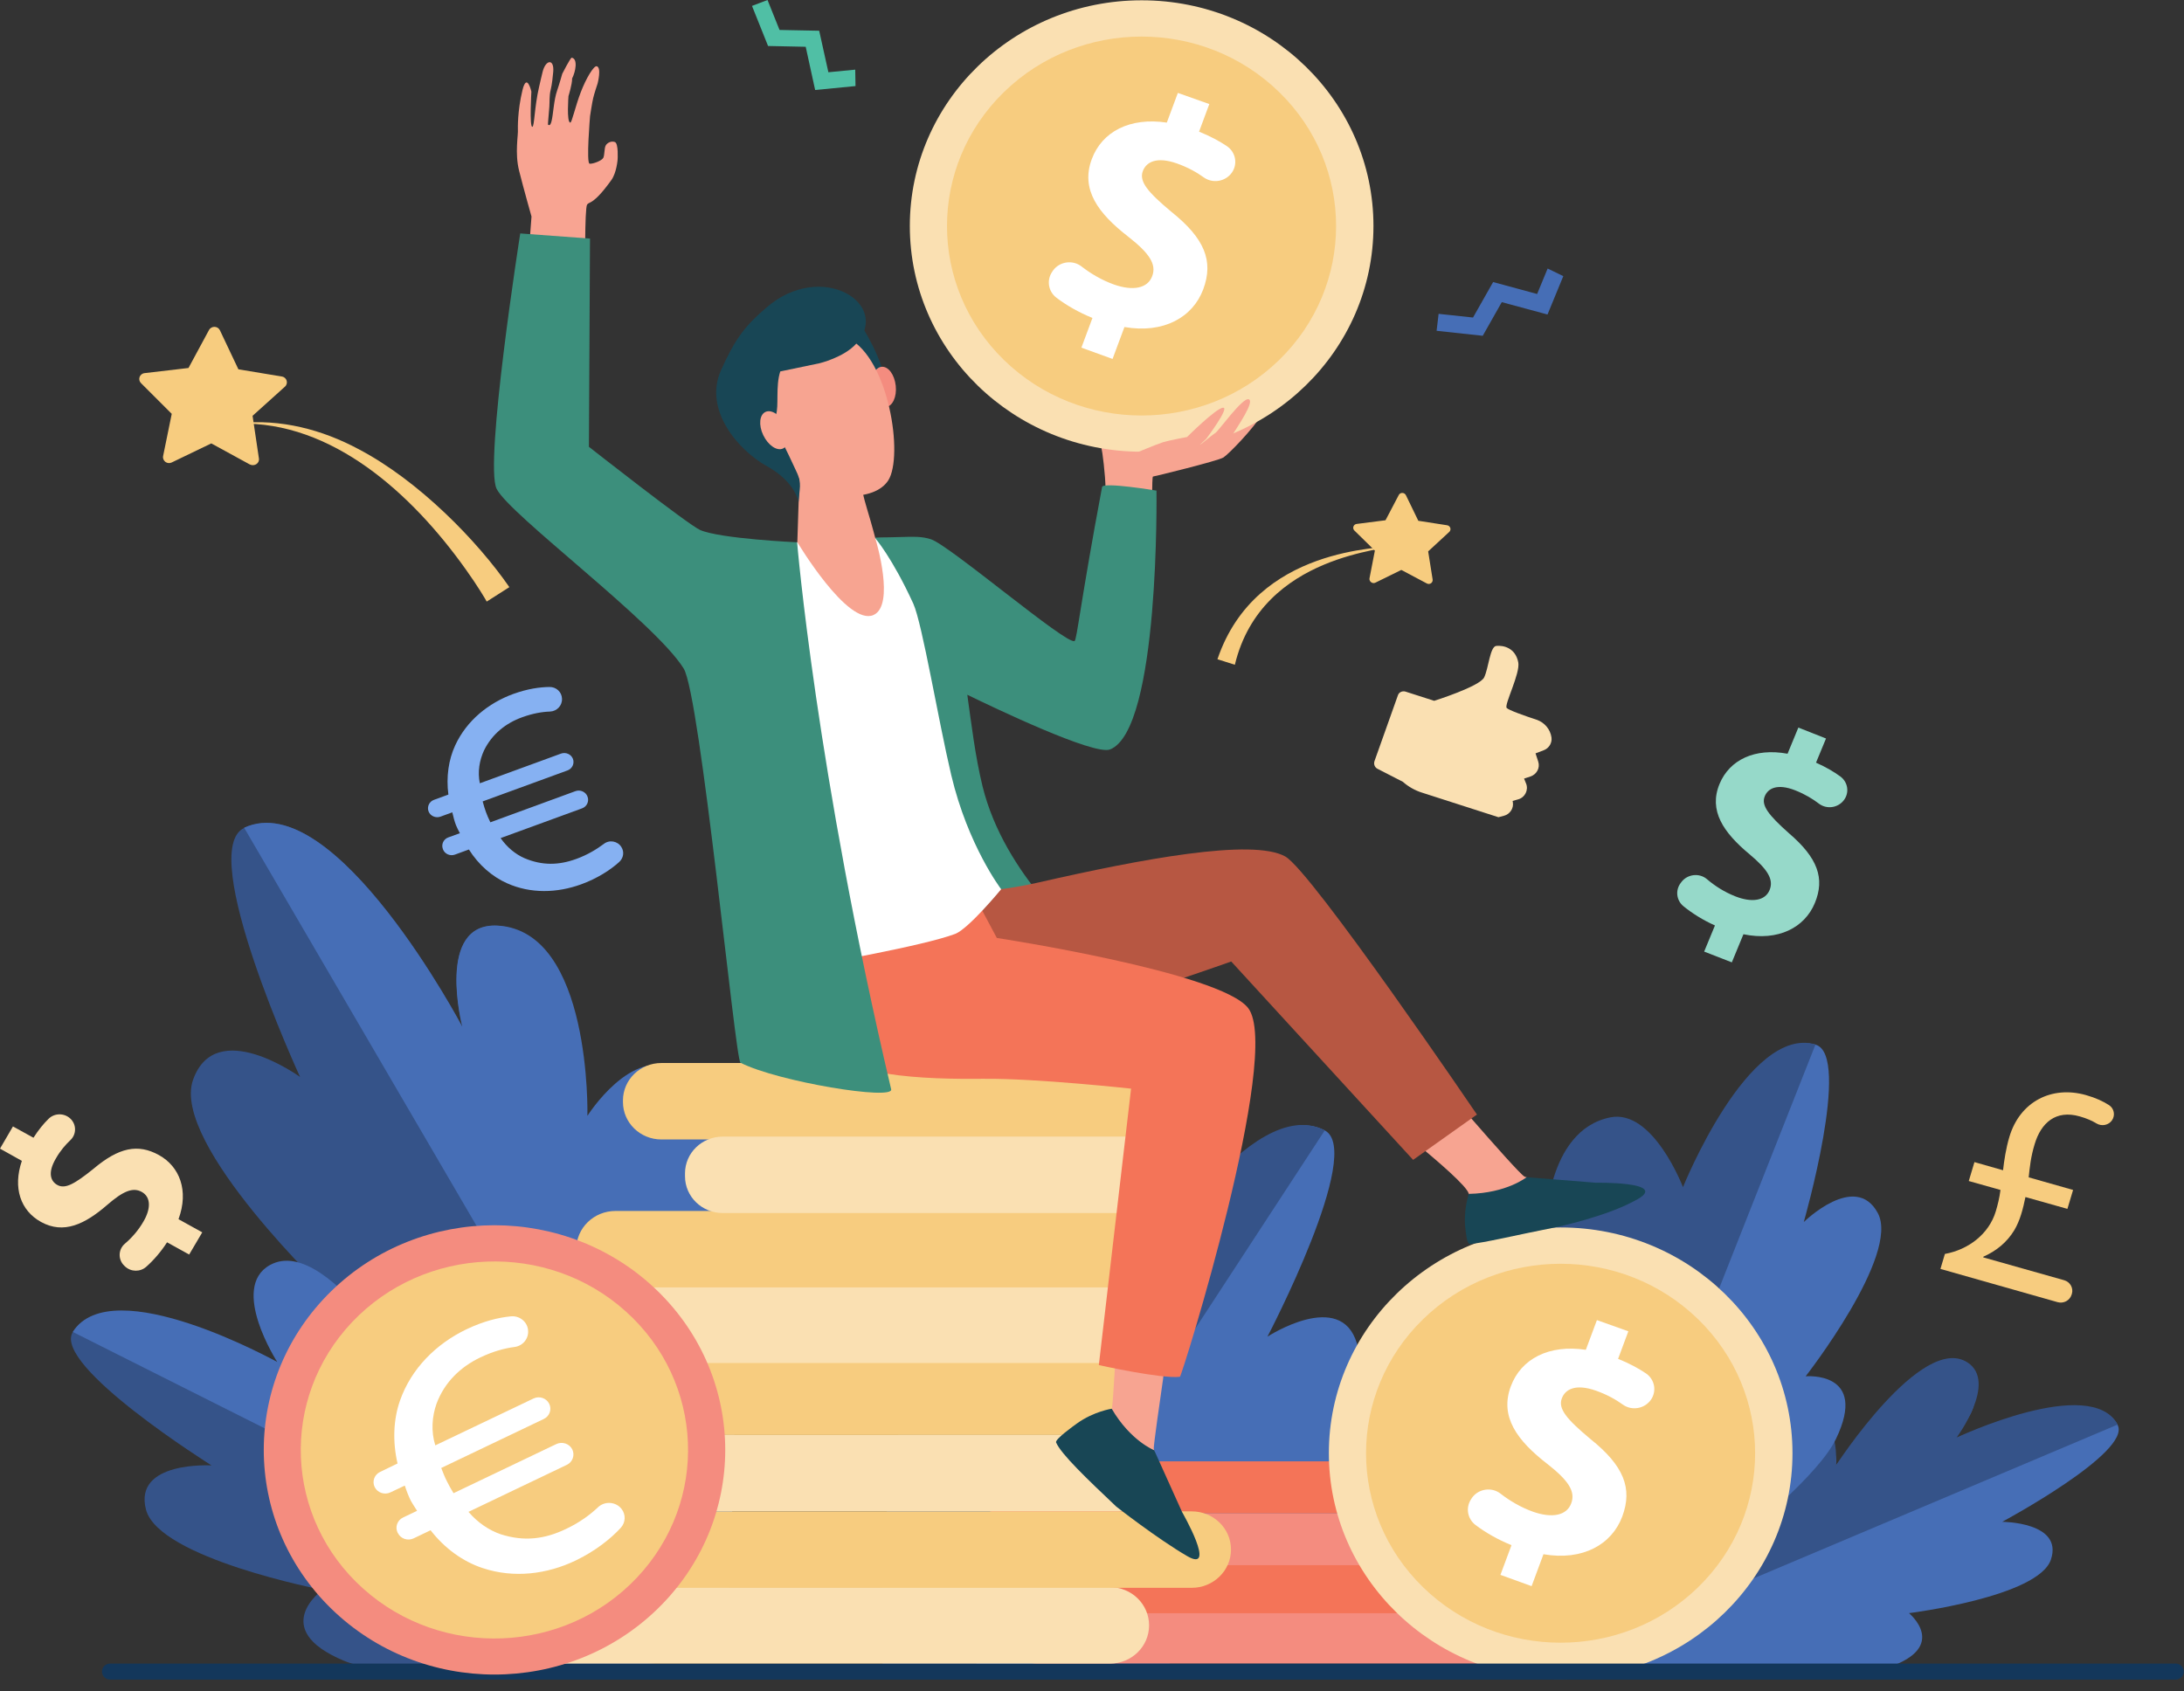 <svg width="102" height="79" viewBox="0 0 102 79" fill="none" xmlns="http://www.w3.org/2000/svg">
<rect x="0" y="0" width="102" height="79" fill="#333333" stroke="none"/>
<g clip-path="url(#clip0)">
<path d="M8.835 58.601L7.802 58.03C7.518 58.472 7.171 58.871 6.831 59.172C6.548 59.423 6.119 59.417 5.842 59.159L5.81 59.129C5.508 58.846 5.514 58.368 5.829 58.098C6.151 57.822 6.459 57.478 6.699 57.06C7.052 56.459 7.052 55.913 6.617 55.674C6.201 55.447 5.747 55.643 5.016 56.275C3.964 57.189 2.974 57.662 1.916 57.079C0.958 56.551 0.592 55.483 1.021 54.225L0 53.654L0.605 52.617L1.563 53.145C1.802 52.771 2.042 52.482 2.269 52.261C2.546 51.985 3 51.985 3.283 52.249C3.579 52.525 3.579 52.986 3.283 53.262C3.063 53.47 2.823 53.74 2.609 54.115C2.206 54.802 2.376 55.189 2.685 55.355C3.044 55.551 3.485 55.305 4.361 54.6C5.552 53.593 6.447 53.415 7.423 53.955C8.388 54.489 8.829 55.612 8.337 56.95L9.446 57.564L8.835 58.601Z" fill="#FAE0B2"/>
<path d="M58.487 74.736C61.09 71.324 63.182 71.293 63.182 71.293C63.182 71.293 64.134 65.298 63.371 62.751C62.615 60.204 59.193 62.438 59.193 62.438C59.193 62.438 63.73 53.772 61.871 52.803C58.405 50.992 52.942 60.179 52.942 60.179C52.942 60.179 54.221 56.135 51.77 56.147C48.071 56.172 47.749 65.445 47.749 65.445C47.749 65.445 47.018 63.616 44.737 64.665C42.279 65.795 41.611 72.582 41.473 77.829H54.423C56.288 76.725 57.8 75.645 58.487 74.736Z" fill="#466EB6"/>
<path d="M53.394 59.443C53.394 59.443 53.546 54.834 51.094 54.847C47.395 54.871 47.748 65.445 47.748 65.445C47.748 65.445 46.204 62.45 43.923 63.5C41.421 64.647 41.119 72.153 41.219 77.83H45.524L61.87 52.803C58.404 50.993 53.394 59.443 53.394 59.443Z" fill="#355389"/>
<path d="M73.527 77.536C73.527 77.536 85.331 78.862 88.192 77.886C91.052 76.91 89.156 75.352 89.156 75.352C89.156 75.352 95.205 74.597 95.785 72.848C96.371 71.092 93.51 71.086 93.51 71.086C93.51 71.086 99.579 67.828 98.898 66.557C97.632 64.201 90.819 67.416 90.819 67.416C90.819 67.416 93.17 65.575 91.752 64.655C89.616 63.268 85.728 68.478 85.728 68.478C85.728 68.478 86.036 67.153 84.31 66.889C81.209 66.41 73.527 77.536 73.527 77.536Z" fill="#466EB6"/>
<path d="M84.308 65.906C86.035 66.17 85.732 68.471 85.732 68.471C85.732 68.471 89.753 62.254 91.889 63.641C93.307 64.562 91.379 67.152 91.379 67.152C91.379 67.152 97.636 64.194 98.903 66.544L74.66 76.787C75.542 75.492 81.409 65.464 84.308 65.906Z" fill="#355389"/>
<path d="M73.453 77.698C73.453 77.698 84.191 70.42 85.742 67.222C87.285 64.025 84.33 64.289 84.33 64.289C84.33 64.289 88.748 58.624 87.701 56.666C86.655 54.709 84.242 57.084 84.242 57.084C84.242 57.084 86.479 49.29 84.796 48.799C81.664 47.878 78.595 57.747 78.595 57.747C78.595 57.747 77.423 52.285 75.426 52.69C72.413 53.303 75.419 61.374 75.419 61.374C75.419 61.374 74.531 58.747 72.848 59.962C69.823 62.147 73.453 77.698 73.453 77.698Z" fill="#466EB6"/>
<path d="M69.905 60.081C71.802 59.209 72.18 57.368 72.18 57.368C72.18 57.368 72.192 52.802 75.204 52.194C77.202 51.789 78.601 55.453 78.601 55.453C78.601 55.453 81.651 47.868 84.79 48.788L73.421 77.571C73.024 75.742 67.642 61.124 69.905 60.081Z" fill="#355389"/>
<path d="M70.145 77.717H48.486C47.793 77.717 47.238 77.171 47.238 76.502C47.238 75.827 47.799 75.287 48.486 75.287H70.145C70.838 75.287 71.393 75.833 71.393 76.502C71.393 77.177 70.832 77.717 70.145 77.717Z" fill="#F48C7F"/>
<path d="M73.934 75.354H52.275C51.582 75.354 51.027 74.808 51.027 74.139C51.027 73.464 51.588 72.924 52.275 72.924H73.934C74.627 72.924 75.182 73.47 75.182 74.139C75.182 74.808 74.627 75.354 73.934 75.354Z" fill="#F47458"/>
<path d="M70.903 73.112H49.244C48.551 73.112 47.996 72.566 47.996 71.897C47.996 71.222 48.557 70.682 49.244 70.682H70.903C71.596 70.682 72.151 71.228 72.151 71.897C72.151 72.572 71.596 73.112 70.903 73.112Z" fill="#F48C7F"/>
<path d="M68.376 70.69H46.717C46.023 70.69 45.469 70.144 45.469 69.475C45.469 68.8 46.03 68.26 46.717 68.26H68.376C69.069 68.26 69.623 68.806 69.623 69.475C69.63 70.144 69.069 70.69 68.376 70.69Z" fill="#F47458"/>
<path d="M72.889 78.423C78.868 78.423 83.715 73.702 83.715 67.879C83.715 62.056 78.868 57.336 72.889 57.336C66.91 57.336 62.062 62.056 62.062 67.879C62.062 73.702 66.91 78.423 72.889 78.423Z" fill="#FAE0B2"/>
<path d="M79.309 74.141C82.857 70.685 82.857 65.081 79.309 61.624C75.761 58.168 70.008 58.168 66.46 61.624C62.912 65.081 62.912 70.685 66.46 74.141C70.008 77.597 75.761 77.597 79.309 74.141Z" fill="#F7CC7F"/>
<path d="M70.075 73.564L70.592 72.177C69.955 71.919 69.369 71.582 68.909 71.232C68.525 70.937 68.443 70.409 68.714 70.016L68.745 69.967C69.048 69.538 69.665 69.446 70.081 69.771C70.51 70.103 71.02 70.409 71.606 70.618C72.463 70.919 73.169 70.808 73.383 70.219C73.591 69.661 73.238 69.145 72.268 68.384C70.856 67.292 70.031 66.175 70.56 64.757C71.039 63.468 72.344 62.793 74.064 63.051L74.581 61.664L76.049 62.186L75.57 63.474C76.106 63.689 76.528 63.922 76.868 64.15C77.284 64.432 77.385 64.984 77.101 65.389C76.805 65.806 76.213 65.911 75.791 65.61C75.475 65.383 75.072 65.15 74.537 64.96C73.56 64.616 73.093 64.91 72.942 65.322C72.759 65.806 73.175 66.297 74.278 67.218C75.835 68.464 76.257 69.519 75.765 70.839C75.28 72.14 73.919 72.919 72.085 72.6L71.531 74.091L70.075 73.564Z" fill="white"/>
<path d="M33.833 77.296C33.833 77.296 17.001 69.214 14.108 65.004C11.216 60.788 15.469 60.548 15.469 60.548C15.469 60.548 7.958 53.429 9.016 50.441C10.075 47.446 14.014 50.306 14.014 50.306C14.014 50.306 9.136 39.719 11.411 38.67C15.652 36.712 21.601 47.974 21.601 47.974C21.601 47.974 20.322 43.083 23.246 43.242C27.651 43.481 27.468 54.553 27.468 54.553C27.468 54.553 27.966 50.306 30.619 51.687C35.377 54.154 33.833 77.296 33.833 77.296Z" fill="#355389"/>
<path d="M31.574 49.968C29.501 48.845 27.434 52.123 27.434 52.123C27.434 52.123 27.642 43.475 23.237 43.236C20.319 43.077 21.592 47.968 21.592 47.968C21.592 47.968 15.643 36.706 11.402 38.664L33.843 77.112C34.007 74.431 35.677 52.19 31.574 49.968Z" fill="#466EB6"/>
<path d="M33.398 77.394C33.398 77.394 19.635 79.057 16.068 77.578C12.502 76.092 15.06 74.264 15.06 74.264C15.06 74.264 7.41 72.797 6.817 70.514C6.225 68.231 9.88 68.452 9.88 68.452C9.88 68.452 2.419 63.776 3.402 62.217C5.229 59.314 13.642 63.984 13.642 63.984C13.642 63.984 10.8 61.437 12.691 60.382C15.539 58.786 20.045 65.764 20.045 65.764C20.045 65.764 19.767 64.046 21.998 63.855C25.994 63.518 33.398 77.394 33.398 77.394Z" fill="#355389"/>
<path d="M22.081 62.61C19.85 62.8 20.039 65.771 20.039 65.771C20.039 65.771 15.451 57.504 12.603 59.094C10.712 60.149 12.95 63.623 12.95 63.623C12.95 63.623 5.23 59.321 3.402 62.217L33.443 77.314C32.416 75.584 25.818 62.291 22.081 62.61Z" fill="#466EB6"/>
<path d="M4.762 78.081C4.762 78.29 4.932 78.456 5.146 78.456H101.607C101.821 78.456 101.991 78.284 101.991 78.081C101.991 77.873 101.821 77.707 101.607 77.707H5.146C4.932 77.707 4.762 77.873 4.762 78.081Z" fill="#13375B"/>
<path d="M72.28 12.543L71.789 13.733L69.734 13.175L68.795 14.832L67.188 14.66L67.094 15.452L69.249 15.685L70.138 14.114L72.274 14.691L73.011 12.899L72.28 12.543Z" fill="#466EB6"/>
<path d="M79.59 44.45L80.094 43.229C79.54 42.983 79.023 42.658 78.626 42.333C78.292 42.063 78.235 41.584 78.494 41.246L78.525 41.203C78.809 40.829 79.363 40.762 79.722 41.068C80.088 41.381 80.535 41.67 81.052 41.872C81.802 42.167 82.439 42.087 82.647 41.572C82.848 41.081 82.552 40.608 81.707 39.902C80.485 38.884 79.792 37.865 80.308 36.619C80.775 35.49 81.96 34.925 83.485 35.208L83.989 33.986L85.281 34.496L84.814 35.625C85.287 35.834 85.652 36.054 85.949 36.269C86.308 36.533 86.383 37.03 86.112 37.38C85.835 37.742 85.306 37.816 84.94 37.533C84.669 37.325 84.31 37.104 83.85 36.92C82.993 36.582 82.565 36.834 82.42 37.196C82.243 37.619 82.596 38.074 83.548 38.92C84.896 40.074 85.237 41.032 84.758 42.185C84.285 43.327 83.05 43.977 81.424 43.64L80.882 44.953L79.59 44.45Z" fill="#96D9C9"/>
<path d="M51.833 77.709H26.392C25.378 77.709 24.559 76.911 24.559 75.923C24.559 74.934 25.378 74.137 26.392 74.137H51.833C52.847 74.137 53.666 74.934 53.666 75.923C53.666 76.911 52.847 77.709 51.833 77.709Z" fill="#FAE0B2"/>
<path d="M55.658 74.169H31.705C30.69 74.169 29.871 73.372 29.871 72.383C29.871 71.395 30.69 70.598 31.705 70.598H55.658C56.672 70.598 57.492 71.395 57.492 72.383C57.492 73.365 56.672 74.169 55.658 74.169Z" fill="#F7CC7F"/>
<path d="M52.242 70.594H29.335C28.346 70.594 27.539 69.814 27.539 68.844V68.765C27.539 67.801 28.339 67.016 29.335 67.016H52.242C53.231 67.016 54.038 67.795 54.038 68.765V68.844C54.038 69.814 53.231 70.594 52.242 70.594Z" fill="#FAE0B2"/>
<path d="M52.222 67.029H29.202C28.232 67.029 27.438 66.262 27.438 65.311V65.169C27.438 64.224 28.225 63.451 29.202 63.451H52.222C53.193 63.451 53.987 64.218 53.987 65.169V65.311C53.98 66.262 53.193 67.029 52.222 67.029Z" fill="#F7CC7F"/>
<path d="M52.98 63.667H29.752C28.737 63.667 27.918 62.87 27.918 61.882C27.918 60.894 28.737 60.096 29.752 60.096H52.98C53.995 60.096 54.814 60.894 54.814 61.882C54.814 62.864 53.995 63.667 52.98 63.667Z" fill="#FAE0B2"/>
<path d="M51.976 60.136H28.748C27.733 60.136 26.914 59.338 26.914 58.35C26.914 57.362 27.733 56.565 28.748 56.565H51.976C52.991 56.565 53.81 57.362 53.81 58.35C53.81 59.332 52.991 60.136 51.976 60.136Z" fill="#F7CC7F"/>
<path d="M53.141 53.226H30.89C29.894 53.226 29.094 52.441 29.094 51.477V51.403C29.094 50.434 29.9 49.654 30.89 49.654H53.141C54.137 49.654 54.937 50.44 54.937 51.403V51.477C54.937 52.447 54.131 53.226 53.141 53.226Z" fill="#F7CC7F"/>
<path d="M55.132 56.663H33.757C32.78 56.663 31.992 55.896 31.992 54.945V54.81C31.992 53.859 32.78 53.092 33.757 53.092H55.132C56.109 53.092 56.897 53.859 56.897 54.81V54.945C56.897 55.896 56.109 56.663 55.132 56.663Z" fill="#FAE0B2"/>
<path d="M30.715 75.147C34.923 71.049 34.923 64.404 30.715 60.306C26.506 56.208 19.683 56.208 15.475 60.306C11.267 64.404 11.267 71.049 15.475 75.147C19.683 79.245 26.506 79.245 30.715 75.147Z" fill="#F48C7F"/>
<path d="M29.223 61.255C32.896 64.55 33.123 70.123 29.739 73.701C26.355 77.278 20.633 77.499 16.959 74.204C13.285 70.908 13.059 65.336 16.443 61.758C19.833 58.186 25.555 57.959 29.223 61.255Z" fill="#F7CC7F"/>
<path d="M29.026 70.48C29.235 70.743 29.222 71.118 28.989 71.369C28.541 71.86 27.81 72.45 26.89 72.891C25.548 73.536 23.998 73.732 22.542 73.247C21.628 72.947 20.765 72.327 20.11 71.48L19.316 71.86C19.044 71.989 18.717 71.879 18.584 71.615L18.572 71.597C18.44 71.333 18.553 71.013 18.824 70.885L19.479 70.572C19.347 70.363 19.259 70.234 19.196 70.118C19.095 69.921 18.994 69.669 18.906 69.393L18.232 69.712C17.961 69.841 17.633 69.731 17.501 69.467C17.368 69.203 17.482 68.884 17.753 68.755L18.566 68.362C18.332 67.344 18.37 66.312 18.679 65.429C19.208 63.919 20.374 62.772 21.779 62.096C22.599 61.704 23.292 61.544 23.853 61.489C24.244 61.446 24.603 61.716 24.659 62.096V62.109C24.716 62.502 24.433 62.87 24.029 62.919C23.569 62.98 23.027 63.121 22.416 63.416C21.521 63.846 20.765 64.551 20.387 65.57C20.179 66.159 20.122 66.853 20.33 67.515L24.918 65.325C25.189 65.196 25.516 65.306 25.649 65.57C25.781 65.834 25.668 66.153 25.397 66.282L20.607 68.571C20.696 68.798 20.784 69.025 20.859 69.166C20.948 69.344 21.042 69.522 21.181 69.749L25.983 67.454C26.26 67.325 26.594 67.436 26.726 67.7C26.859 67.969 26.745 68.295 26.474 68.424L21.88 70.621C22.315 71.13 22.851 71.486 23.393 71.67C24.477 72.014 25.434 71.903 26.449 71.412C27.073 71.118 27.577 70.743 27.949 70.388C28.264 70.111 28.762 70.148 29.026 70.48Z" fill="white"/>
<path d="M29.02 39.565C29.165 39.792 29.121 40.08 28.919 40.264C28.529 40.62 27.905 41.032 27.142 41.308C26.027 41.713 24.792 41.756 23.683 41.259C22.989 40.952 22.353 40.4 21.899 39.681L21.244 39.921C21.023 40.001 20.771 39.89 20.689 39.675L20.683 39.657C20.601 39.442 20.714 39.197 20.935 39.117L21.477 38.92C21.389 38.749 21.332 38.638 21.294 38.54C21.231 38.374 21.174 38.172 21.124 37.945L20.57 38.147C20.349 38.227 20.097 38.117 20.015 37.902C19.933 37.687 20.046 37.441 20.267 37.362L20.941 37.116C20.834 36.294 20.948 35.484 21.263 34.809C21.798 33.655 22.813 32.839 23.972 32.415C24.653 32.17 25.208 32.096 25.661 32.09C25.976 32.084 26.235 32.323 26.247 32.63V32.642C26.26 32.961 26.008 33.225 25.686 33.238C25.315 33.25 24.88 33.324 24.376 33.508C23.632 33.778 22.983 34.281 22.605 35.054C22.397 35.508 22.296 36.048 22.41 36.588L26.203 35.201C26.424 35.122 26.676 35.232 26.758 35.447C26.84 35.662 26.726 35.907 26.506 35.987L22.542 37.435C22.592 37.619 22.649 37.81 22.693 37.926C22.75 38.074 22.807 38.221 22.901 38.411L26.871 36.957C27.098 36.871 27.357 36.987 27.438 37.208C27.527 37.429 27.407 37.681 27.18 37.761L23.38 39.148C23.683 39.583 24.073 39.902 24.495 40.087C25.321 40.436 26.09 40.424 26.928 40.117C27.445 39.927 27.867 39.669 28.195 39.424C28.453 39.215 28.844 39.282 29.02 39.565Z" fill="#86B1F2"/>
<path d="M64.236 27.217L65.446 26.622L66.637 27.254C66.775 27.328 66.933 27.217 66.908 27.064L66.7 25.756L67.683 24.848C67.796 24.744 67.74 24.56 67.582 24.535L66.24 24.326L65.66 23.13C65.591 22.995 65.395 22.989 65.326 23.124L64.708 24.302L63.36 24.474C63.209 24.492 63.146 24.676 63.253 24.781L64.211 25.72L63.959 27.021C63.94 27.168 64.103 27.285 64.236 27.217Z" fill="#F7CC7F"/>
<path d="M39.942 3.253L38.688 3.375L38.259 1.436L36.407 1.399L35.846 0L35.121 0.276L35.871 2.148L37.629 2.185L38.07 4.204L39.955 4.02L39.942 3.253Z" fill="#50BFA5"/>
<path d="M65.646 32.307L66.982 32.736C66.982 32.736 69.106 32.067 69.314 31.644C69.522 31.22 69.585 30.202 69.881 30.171C70.184 30.14 70.77 30.238 70.908 30.938C71.009 31.447 70.247 32.914 70.366 33.068C70.442 33.166 71.204 33.436 71.765 33.62C72.131 33.743 72.402 34.062 72.459 34.442C72.496 34.7 72.345 34.952 72.099 35.044L71.715 35.191L71.841 35.578C71.935 35.866 71.772 36.173 71.475 36.271L71.179 36.369L71.274 36.602C71.394 36.903 71.223 37.253 70.902 37.339L70.644 37.413L70.656 37.48C70.7 37.762 70.518 38.032 70.24 38.106L69.982 38.173L66.415 37.026C66.081 36.922 65.772 36.744 65.514 36.517L64.329 35.909C64.203 35.842 64.147 35.694 64.191 35.559L65.287 32.478C65.331 32.337 65.495 32.258 65.646 32.307Z" fill="#FAE0B2"/>
<path d="M22.73 28.101C22.712 28.052 22.296 27.352 21.754 26.598C19.239 23.063 15.502 19.663 11.129 19.792V19.767C13.108 19.558 15.049 20.068 16.75 20.982C19.561 22.455 22.296 25.266 23.789 27.426L22.73 28.101Z" fill="#F7CC7F"/>
<path d="M51.516 23.696C51.516 23.696 51.642 23.444 51.635 22.861C51.623 22.137 51.478 21.051 51.446 20.952C51.39 20.781 53.791 20.044 53.791 20.044C53.791 20.044 57.641 19.854 58.208 19.437C58.782 19.019 59.261 18.847 58.996 19.277C58.511 20.062 57.383 21.21 57.137 21.37C56.885 21.529 53.898 22.26 53.847 22.26C53.791 22.26 53.809 24.088 53.809 24.088L51.516 23.696Z" fill="#F7A491"/>
<path d="M54.011 22.917C54.011 22.917 51.522 22.505 51.472 22.745C50.464 28.115 50.293 29.888 50.186 29.944C49.808 30.134 44.382 25.5 43.487 25.193C43.059 25.046 42.593 25.071 42.145 25.083C41.08 25.114 41.439 25.089 40.879 25.114C40.847 25.114 40.828 25.12 40.828 25.12L40.834 26.096C42.038 27.145 44.786 43.083 45.019 43.077C45.277 43.064 50.709 44.396 50.615 43.948C50.602 43.874 46.928 40.953 45.888 36.731C45.542 35.313 45.365 33.791 45.176 32.453C46.386 33.043 51.1 35.301 51.844 35.007C54.175 34.086 54.011 22.917 54.011 22.917Z" fill="#3C8F7C"/>
<path d="M63.371 51.214C63.371 51.214 68.425 55.069 68.595 55.756C68.841 56.738 73.466 55.449 72.351 55.246C72.093 55.197 71.273 54.995 71.204 54.964C70.845 54.774 66.346 49.496 66.346 49.496L63.371 51.214Z" fill="#F7A491"/>
<path d="M74.524 55.246L71.298 54.988C71.298 54.988 70.378 55.731 68.6 55.768C68.6 55.768 68.317 56.559 68.449 57.48C68.475 57.639 68.5 58.118 68.663 58.106C69.262 58.069 70.85 57.682 72.659 57.327C72.659 57.327 75.091 56.823 76.497 56.007C77.902 55.191 74.524 55.246 74.524 55.246Z" fill="#184655"/>
<path d="M40.721 41.543C40.721 41.543 44.42 42.151 48.516 41.218C53.255 40.138 58.492 39.144 60.029 40.009C61.264 40.709 68.978 52.062 68.978 52.062L65.997 54.179L57.502 44.912C57.502 44.912 46.663 48.809 44.231 48.374C38.685 47.392 38.61 43.077 40.721 41.543Z" fill="#B75742"/>
<path d="M44.768 39.248L48.474 43.538L41.599 45.575L40.723 41.543L44.768 39.248Z" fill="#B75742"/>
<path d="M52.296 58.83C52.296 58.83 52.069 64.783 51.931 65.796C51.792 66.802 54.526 69.822 54.174 68.772C54.092 68.533 53.884 67.729 53.884 67.655C53.884 67.256 54.898 60.462 54.898 60.462L52.296 58.83Z" fill="#F7A491"/>
<path d="M55.209 70.633L53.905 67.742C53.905 67.742 52.796 67.306 51.92 65.803C51.92 65.803 51.075 65.932 50.3 66.49C50.168 66.588 49.26 67.227 49.323 67.38C49.557 67.926 50.785 69.098 52.134 70.375C52.134 70.375 54.044 71.872 55.449 72.689C56.86 73.505 55.209 70.633 55.209 70.633Z" fill="#184655"/>
<path d="M58.295 47.09C57.003 45.409 46.555 43.813 46.555 43.813L43.644 38.357L37.203 42.224C37.203 42.224 37.846 47.213 38.331 48.551C38.974 50.331 43.303 50.417 45.95 50.392C48.382 50.367 52.825 50.852 52.825 50.852L51.319 63.765C51.319 63.765 54.275 64.421 55.106 64.311C55.195 64.305 59.902 49.183 58.295 47.09Z" fill="#F47458"/>
<path d="M40.872 25.133L37.236 25.329C37.236 25.329 37.154 25.36 37.129 25.36C36.833 25.415 37.104 35.725 37.368 39.579C37.633 43.433 38.169 45.047 38.169 45.047C38.169 45.047 43.097 44.194 44.609 43.624C45.239 43.384 46.758 41.537 46.758 41.537C46.758 41.537 45.208 39.506 44.426 36.204C43.822 33.657 43.078 29.146 42.656 28.201C41.666 26.041 40.872 25.133 40.872 25.133Z" fill="white"/>
<path d="M37.339 22.203L37.238 25.326C37.238 25.326 39.589 29.272 40.799 28.726C41.813 28.266 40.912 25.259 40.912 25.259C40.912 25.259 40.736 24.571 40.496 23.78C40.326 23.227 40.188 22.626 40.194 22.19C40.219 21.122 37.339 22.203 37.339 22.203Z" fill="#F7A491"/>
<path d="M40.146 15.078C40.146 15.078 41.343 16.839 41.431 18.319C41.519 19.797 41.198 20.81 41.198 20.81L37.348 16.33L40.146 15.078Z" fill="#184655"/>
<path d="M41.834 18.018C41.891 18.54 41.683 18.982 41.374 19.012C41.065 19.043 40.769 18.65 40.712 18.129C40.656 17.607 40.864 17.165 41.172 17.134C41.487 17.104 41.777 17.497 41.834 18.018Z" fill="#F48C7F"/>
<path d="M36.11 17.049C36.022 17.031 36.028 21.345 37.314 22.358C38.599 23.37 40.83 23.463 41.486 22.438C42.204 21.308 41.523 16.761 39.614 15.797C37.698 14.834 36.11 17.049 36.11 17.049Z" fill="#F7A491"/>
<path d="M35.786 14.373C34.809 15.208 34.33 15.822 33.668 17.307C32.855 19.136 34.469 21.032 35.824 21.78C37.178 22.535 37.292 23.456 37.292 23.456L37.349 22.879C37.405 22.431 37.267 22.179 37.141 21.909C37.027 21.67 36.655 20.848 36.51 20.627C36.126 20.056 36.057 19.927 36.239 19.387C36.384 18.97 36.214 18.043 36.441 17.35L38.269 16.969C38.269 16.969 39.409 16.699 39.989 16.055C41.646 14.201 38.369 12.127 35.786 14.373Z" fill="#184655"/>
<path d="M36.673 19.866C36.9 20.339 36.85 20.823 36.566 20.952C36.283 21.081 35.873 20.799 35.646 20.326C35.419 19.854 35.47 19.369 35.753 19.24C36.043 19.111 36.453 19.394 36.673 19.866Z" fill="#F7A491"/>
<path d="M12.092 21.412L11.796 19.423L13.308 18.061C13.479 17.907 13.397 17.625 13.164 17.588L11.134 17.251L10.271 15.428C10.17 15.219 9.874 15.213 9.761 15.416L8.803 17.189L6.755 17.429C6.521 17.453 6.421 17.729 6.584 17.895L8.021 19.331L7.618 21.301C7.574 21.528 7.813 21.706 8.021 21.602L9.868 20.712L11.664 21.694C11.884 21.804 12.13 21.639 12.092 21.412Z" fill="#F7CC7F"/>
<path d="M24.243 7.973C24.451 8.802 24.823 10.115 24.823 10.115C24.792 10.477 24.684 11.975 24.552 13.816L27.331 12.736C27.331 12.736 27.3 9.741 27.419 9.557C27.526 9.403 27.703 9.593 28.554 8.409C28.799 8.065 28.844 7.458 28.844 7.458C28.844 7.458 28.894 6.703 28.718 6.635C28.541 6.568 28.346 6.678 28.283 6.807C28.22 6.936 28.239 7.243 28.176 7.372C28.113 7.501 27.709 7.66 27.539 7.648C27.369 7.642 27.558 5.42 27.558 5.42C27.558 5.42 27.653 4.788 27.703 4.586C27.741 4.408 27.911 3.898 27.911 3.898C27.911 3.898 28.106 3.149 27.867 3.094C27.728 3.064 27.369 3.665 27.123 4.309C26.858 5.003 26.707 5.739 26.632 5.727C26.455 5.702 26.55 4.487 26.55 4.487C26.55 4.487 26.726 3.929 26.72 3.665C26.884 3.346 26.997 2.744 26.701 2.695C26.644 2.689 26.26 3.444 26.26 3.444C26.26 3.444 26.109 3.978 26.02 4.23C25.863 4.671 25.838 5.365 25.756 5.672C25.686 5.93 25.623 5.819 25.598 5.831C25.579 5.837 25.617 5.488 25.655 5.003C25.674 4.757 25.649 4.475 25.718 4.199C25.781 3.941 25.819 3.573 25.838 3.352C25.888 2.72 25.479 2.787 25.34 3.364C25.283 3.585 25.233 3.825 25.176 4.064C24.955 5.009 24.962 5.917 24.861 5.923C24.722 5.936 24.817 4.279 24.817 4.279C24.817 4.279 24.609 3.364 24.401 4.211C24.161 5.199 24.187 6.003 24.187 6.04C24.212 6.285 24.035 7.145 24.243 7.973Z" fill="#F8A492"/>
<path d="M37.228 25.332C37.228 25.332 33.63 25.167 32.697 24.756C32.136 24.51 27.504 20.871 27.504 20.871L27.555 11.144L24.297 10.904C24.297 10.904 22.608 21.656 23.194 22.835C23.799 24.05 30.573 29.051 31.928 31.224C32.709 32.476 34.335 49.488 34.581 49.641C36.333 50.531 41.752 51.415 41.62 50.881C38.11 35.98 37.228 25.332 37.228 25.332Z" fill="#3C8F7C"/>
<path d="M53.319 21.1C59.298 21.1 64.145 16.38 64.145 10.557C64.145 4.734 59.298 0.014 53.319 0.014C47.339 0.014 42.492 4.734 42.492 10.557C42.492 16.38 47.339 21.1 53.319 21.1Z" fill="#FAE0B2"/>
<path d="M59.739 16.817C63.287 13.361 63.287 7.757 59.739 4.3C56.191 0.844 50.438 0.844 46.889 4.3C43.341 7.757 43.341 13.361 46.889 16.817C50.438 20.273 56.191 20.273 59.739 16.817Z" fill="#F7CC7F"/>
<path d="M50.505 16.239L51.021 14.852C50.385 14.595 49.799 14.257 49.339 13.907C48.954 13.613 48.872 13.085 49.143 12.692L49.175 12.643C49.477 12.214 50.095 12.122 50.511 12.447C50.939 12.778 51.45 13.085 52.036 13.294C52.893 13.594 53.599 13.484 53.813 12.895C54.021 12.336 53.668 11.821 52.698 11.06C51.286 9.967 50.461 8.851 50.99 7.433C51.469 6.144 52.773 5.469 54.494 5.727L55.01 4.34L56.479 4.861L56 6.15C56.535 6.365 56.958 6.598 57.298 6.825C57.714 7.108 57.815 7.66 57.531 8.065C57.235 8.482 56.642 8.587 56.22 8.286C55.905 8.059 55.502 7.826 54.966 7.635C53.989 7.292 53.523 7.586 53.372 7.997C53.195 8.482 53.605 8.973 54.708 9.894C56.264 11.14 56.687 12.195 56.195 13.515C55.71 14.816 54.349 15.595 52.515 15.276L51.96 16.767L50.505 16.239Z" fill="white"/>
<path d="M53.039 21.161C53.039 21.161 54.041 20.744 54.312 20.658C54.583 20.572 55.44 20.413 55.44 20.413C55.44 20.413 56.776 19.081 57.116 19.044C57.457 19.007 56.335 20.499 56.335 20.499L55.869 20.934C55.869 20.934 56.618 20.308 56.763 20.223C56.908 20.137 58.036 18.547 58.32 18.651C58.603 18.756 57.835 19.873 57.463 20.462C57.085 21.057 55.371 21.419 55.371 21.419L53.039 21.161Z" fill="#F7A491"/>
<path d="M65.02 25.461C65.02 25.725 58.933 25.792 57.672 31.052L56.859 30.794C58.668 25.449 64.692 25.67 64.989 25.473C64.995 25.473 64.995 25.467 64.995 25.467H65.02V25.461Z" fill="#F7CC7F"/>
<path d="M90.625 59.273L90.833 58.573C91.942 58.371 92.894 57.634 93.209 56.585C93.309 56.247 93.379 55.965 93.429 55.584L91.948 55.167L92.213 54.283L93.549 54.664C93.599 54.222 93.681 53.651 93.845 53.105C94.337 51.454 95.824 50.699 97.425 51.154C97.878 51.282 98.231 51.448 98.496 51.62C98.735 51.773 98.798 52.093 98.641 52.326C98.483 52.559 98.162 52.626 97.916 52.479C97.715 52.356 97.456 52.24 97.128 52.148C96.007 51.829 95.32 52.455 95.024 53.449C94.841 54.05 94.797 54.523 94.746 54.995L96.82 55.584L96.555 56.468L94.595 55.916C94.482 56.462 94.349 57.002 94.072 57.468C93.732 58.027 93.24 58.432 92.629 58.702L92.623 58.733L96.404 59.801C96.681 59.88 96.845 60.163 96.763 60.439L96.75 60.476C96.668 60.746 96.379 60.905 96.095 60.825L90.625 59.273Z" fill="#F7CC7F"/>
</g>
<defs>
<clipPath id="clip0">
<rect width="102" height="78.462" fill="white"/>
</clipPath>
</defs>
</svg>
